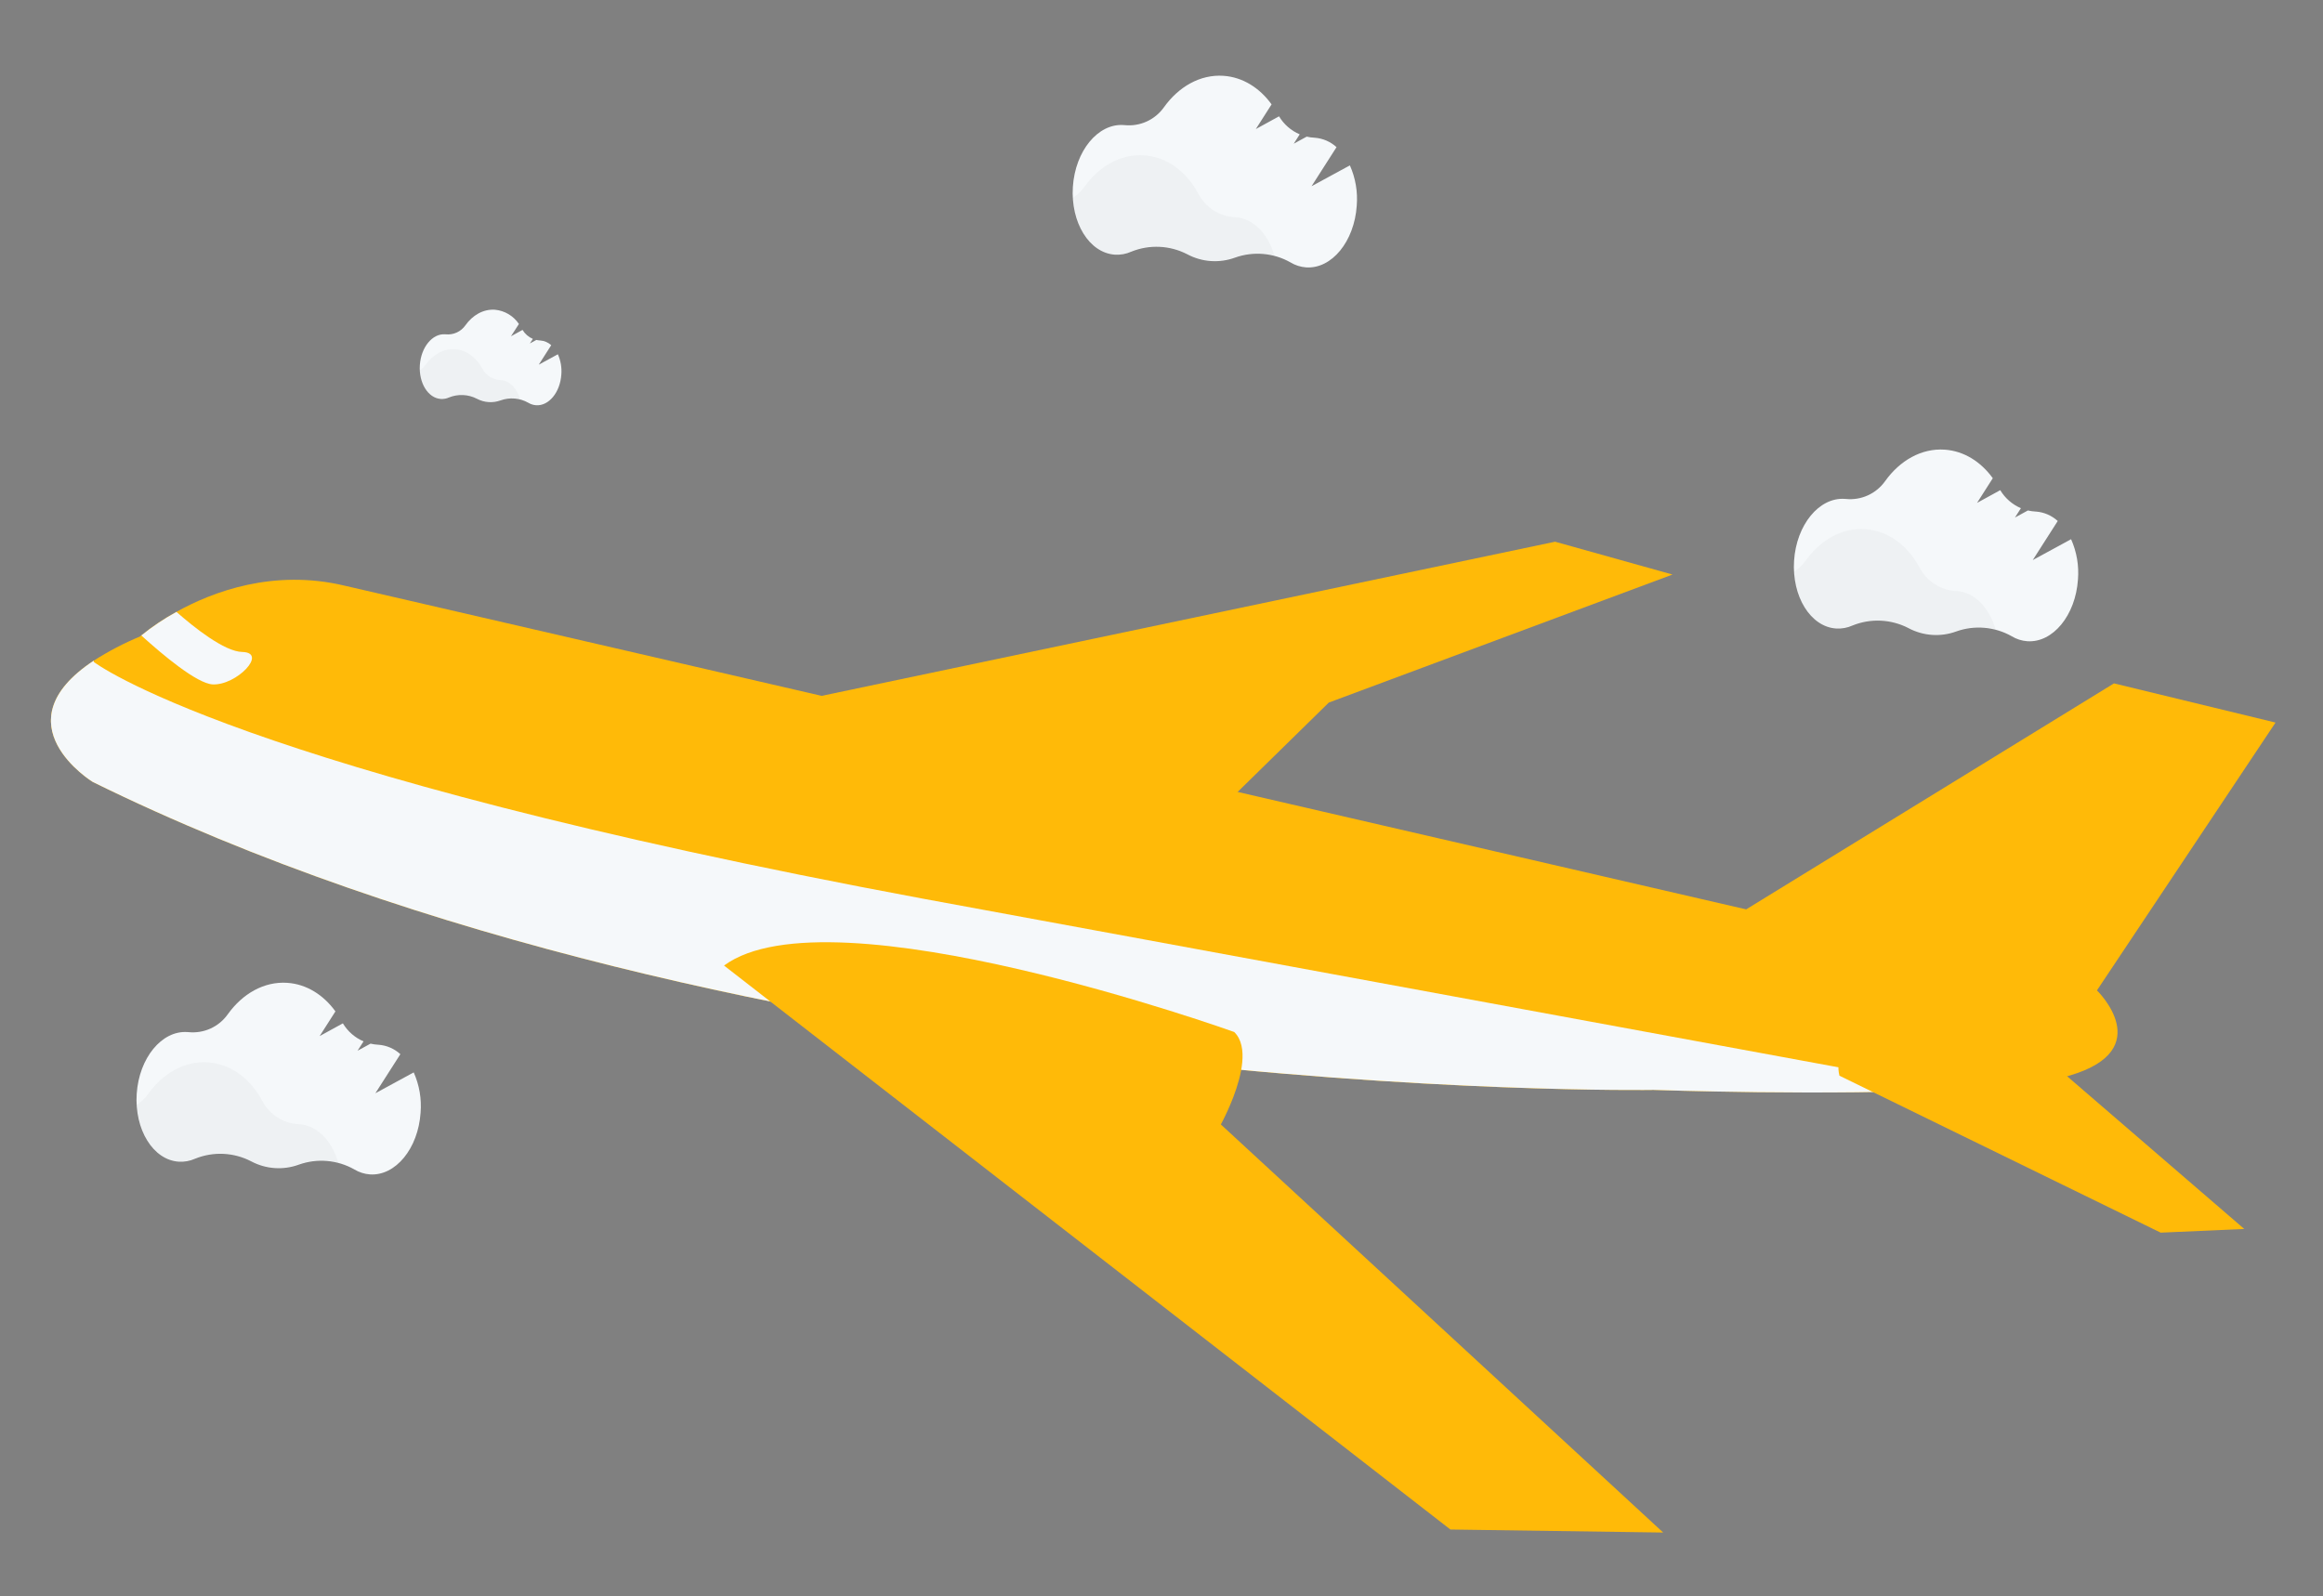 <svg width="435" height="299" viewBox="0 0 435 299" fill="none" xmlns="http://www.w3.org/2000/svg">
<rect x="0" y="0" width="435" height="299" fill="#808080" stroke="none"/>
<g clip-path="url(#clip0_14_310)">
<path d="M387.603 201.44C383.168 202.748 375.479 203.554 366.611 204.024C342.498 205.304 309.649 204.14 309.649 204.14C309.649 204.14 140.199 206.906 17.364 146.457C17.364 146.457 -0.364 135.592 17.542 123.751C20.295 121.987 23.199 120.469 26.218 119.216L26.44 119.021C28.498 117.357 30.701 115.88 33.021 114.609C39.846 110.809 51.229 106.525 64.527 109.696L392.669 185.501C392.669 185.501 404.102 196.556 387.603 201.44Z" fill="#FFBA08"/>
<path d="M323.13 172.695L395.859 127.998L426.112 135.336L392.669 185.501C392.669 185.501 323.348 181.44 323.13 172.695Z" fill="#FFBA08"/>
<path d="M150.296 131.084L291.206 101.464L313.191 107.614L248.833 131.59L227.849 152.161L150.296 131.084Z" fill="#FFBA08"/>
<path d="M366.611 204.024C342.498 205.304 309.649 204.14 309.649 204.14C309.649 204.14 140.199 206.906 17.364 146.457C17.364 146.457 -0.364 135.592 17.542 123.751L17.584 123.995C17.584 123.995 43.608 144.249 172.795 168.316L366.611 204.024Z" fill="#F5F8FA"/>
<path d="M344.448 201.478L404.606 230.875L420.257 230.185L385.121 199.889C385.121 199.889 341.015 187.352 344.448 201.478Z" fill="#FFBA08"/>
<path d="M39.828 128.189C36.874 128.041 30.444 122.637 26.462 119.023C28.52 117.358 30.723 115.881 33.044 114.61C36.259 117.439 42.007 122.054 45.372 122.113C50.227 122.236 44.276 128.405 39.828 128.189Z" fill="#F5F8FA"/>
<path d="M311.442 287.044L271.598 286.479L164.984 203.689L145.193 188.317L135.581 180.848C155.529 166.141 231.112 193.292 231.112 193.292C232.504 194.636 232.835 196.738 232.617 199.022C232.203 203.298 229.857 208.193 228.961 209.95C228.745 210.381 228.614 210.609 228.614 210.609L311.442 287.044Z" fill="#FFBA08"/>
<path d="M387.828 100.995L380.649 104.9L385.328 97.582C384.209 96.559 382.782 95.939 381.272 95.819L381.161 95.812C380.683 95.789 380.208 95.722 379.742 95.611L377.313 96.936L378.431 95.185C376.819 94.495 375.465 93.313 374.562 91.809L370.216 94.192L373.167 89.569C370.926 86.475 367.759 84.46 364.14 84.219C359.803 83.93 355.768 86.254 353.006 90.115C352.186 91.271 351.074 92.19 349.785 92.777C348.495 93.364 347.073 93.598 345.664 93.456L345.433 93.441C340.645 93.122 336.402 98.296 335.955 105.001C335.509 111.706 339.028 117.397 343.816 117.716C344.869 117.783 345.922 117.592 346.884 117.159C348.567 116.476 350.378 116.166 352.192 116.252C354.006 116.337 355.78 116.816 357.392 117.654C358.752 118.378 360.249 118.807 361.786 118.913C363.323 119.02 364.865 118.801 366.312 118.271C368.006 117.666 369.809 117.433 371.601 117.587C373.392 117.741 375.13 118.278 376.696 119.163C377.587 119.707 378.595 120.029 379.637 120.102C384.425 120.421 388.668 115.247 389.114 108.542C389.325 105.958 388.883 103.363 387.828 100.995Z" fill="#F5F8FA"/>
<path opacity="0.03" d="M373.688 117.893C371.218 117.253 368.613 117.362 366.205 118.206C364.761 118.741 363.22 118.965 361.683 118.862C360.146 118.76 358.648 118.334 357.288 117.612C355.677 116.771 353.903 116.292 352.088 116.206C350.274 116.121 348.462 116.431 346.78 117.116C345.816 117.548 344.762 117.739 343.708 117.674C339.455 117.39 336.202 112.862 335.843 107.154C336.735 106.592 337.51 105.862 338.122 105.003C340.884 101.147 344.919 98.823 349.256 99.112C353.593 99.401 357.247 102.183 359.471 106.34C360.136 107.596 361.114 108.658 362.311 109.423C363.508 110.187 364.882 110.628 366.3 110.702L366.411 110.709C369.774 110.924 372.525 113.834 373.688 117.893Z" fill="black"/>
<path d="M104.465 66.356L100.887 68.305L103.221 64.656C102.664 64.144 101.952 63.833 101.198 63.773L101.144 63.77C100.905 63.756 100.668 63.723 100.435 63.669L99.225 64.328L99.78 63.474C98.976 63.13 98.3 62.541 97.85 61.791L95.684 62.983L97.172 60.681C96.667 59.929 96.001 59.299 95.222 58.837C94.443 58.375 93.571 58.093 92.669 58.011C90.507 57.867 88.495 59.025 87.134 60.952C86.724 61.531 86.168 61.99 85.523 62.283C84.878 62.575 84.167 62.691 83.463 62.619L83.348 62.611C80.96 62.452 78.843 65.037 78.621 68.381C78.398 71.725 80.153 74.563 82.541 74.722C83.066 74.755 83.592 74.66 84.072 74.445C84.912 74.103 85.816 73.948 86.721 73.991C87.626 74.034 88.512 74.273 89.315 74.692C89.992 75.049 90.736 75.26 91.499 75.311C92.262 75.361 93.027 75.251 93.745 74.987C94.59 74.686 95.49 74.569 96.384 74.646C97.278 74.724 98.145 74.993 98.926 75.435C99.37 75.704 99.872 75.864 100.39 75.902C102.777 76.061 104.894 73.481 105.116 70.137C105.22 68.842 104.996 67.542 104.465 66.356Z" fill="#F5F8FA"/>
<path opacity="0.03" d="M97.412 74.786C96.179 74.464 94.878 74.518 93.677 74.943C92.959 75.205 92.194 75.315 91.431 75.265C90.659 75.214 89.907 74.998 89.226 74.633C88.421 74.215 87.536 73.977 86.631 73.935C85.726 73.893 84.822 74.049 83.983 74.391C83.504 74.606 82.98 74.701 82.456 74.668C80.334 74.526 78.709 72.266 78.529 69.421C78.973 69.139 79.36 68.775 79.668 68.348C81.043 66.422 83.055 65.264 85.204 65.407C87.352 65.55 89.186 66.951 90.303 69.016C90.635 69.644 91.124 70.174 91.723 70.555C92.322 70.937 93.009 71.155 93.718 71.191L93.775 71.194C95.445 71.305 96.83 72.761 97.412 74.786Z" fill="black"/>
<path d="M252.776 30.975L245.597 34.88L250.276 27.561C249.157 26.538 247.73 25.918 246.22 25.799L246.109 25.791C245.631 25.769 245.156 25.701 244.69 25.59L242.261 26.916L243.379 25.164C241.767 24.474 240.413 23.293 239.51 21.788L235.164 24.171L238.115 19.548C235.874 16.455 232.707 14.44 229.088 14.198C224.751 13.91 220.716 16.233 217.954 20.094C217.134 21.25 216.022 22.169 214.733 22.756C213.443 23.343 212.021 23.577 210.612 23.436L210.381 23.42C205.593 23.101 201.35 28.275 200.904 34.98C200.457 41.686 203.976 47.377 208.764 47.696C209.817 47.762 210.87 47.571 211.832 47.138C213.515 46.455 215.326 46.145 217.14 46.231C218.954 46.316 220.728 46.795 222.34 47.633C223.7 48.357 225.197 48.786 226.734 48.893C228.271 48.999 229.813 48.78 231.26 48.25C232.954 47.645 234.757 47.412 236.549 47.566C238.34 47.72 240.078 48.257 241.644 49.142C242.535 49.686 243.543 50.008 244.585 50.082C249.373 50.401 253.616 45.227 254.062 38.521C254.273 35.938 253.831 33.342 252.776 30.975Z" fill="#F5F8FA"/>
<path d="M77.473 200.86L70.293 204.765L74.972 197.447C73.854 196.424 72.426 195.804 70.916 195.684L70.805 195.677C70.327 195.654 69.852 195.587 69.386 195.475L66.957 196.801L68.075 195.05C66.463 194.36 65.109 193.178 64.206 191.674L59.861 194.057L62.812 189.434C60.57 186.34 57.403 184.325 53.784 184.084C49.447 183.795 45.412 186.119 42.65 189.98C41.83 191.136 40.719 192.055 39.429 192.642C38.139 193.229 36.718 193.463 35.308 193.321L35.078 193.306C30.289 192.987 26.047 198.161 25.6 204.866C25.153 211.571 28.672 217.262 33.461 217.581C34.513 217.648 35.566 217.457 36.528 217.024C38.211 216.341 40.022 216.031 41.836 216.117C43.651 216.202 45.425 216.681 47.036 217.519C48.396 218.243 49.893 218.672 51.43 218.778C52.967 218.885 54.509 218.666 55.956 218.135C57.65 217.531 59.454 217.298 61.245 217.452C63.037 217.606 64.774 218.143 66.34 219.028C67.231 219.571 68.24 219.894 69.281 219.967C74.07 220.286 78.312 215.112 78.759 208.407C78.969 205.823 78.527 203.228 77.473 200.86Z" fill="#F5F8FA"/>
<path opacity="0.03" d="M238.636 47.873C236.166 47.232 233.561 47.341 231.153 48.185C229.709 48.72 228.168 48.944 226.631 48.841C225.094 48.739 223.596 48.313 222.236 47.591C220.625 46.75 218.851 46.271 217.036 46.185C215.222 46.1 213.41 46.41 211.728 47.096C210.764 47.527 209.71 47.718 208.656 47.653C204.403 47.37 201.15 42.841 200.791 37.133C201.683 36.571 202.458 35.841 203.07 34.982C205.832 31.126 209.867 28.802 214.204 29.091C218.541 29.38 222.195 32.163 224.419 36.32C225.084 37.575 226.062 38.638 227.259 39.402C228.456 40.166 229.83 40.607 231.248 40.681L231.359 40.688C234.722 40.904 237.473 43.813 238.636 47.873Z" fill="black"/>
<path opacity="0.03" d="M63.332 217.758C60.862 217.118 58.258 217.226 55.849 218.07C54.405 218.606 52.864 218.829 51.327 218.727C49.79 218.625 48.293 218.199 46.932 217.476C45.321 216.636 43.547 216.156 41.733 216.071C39.918 215.985 38.107 216.296 36.424 216.981C35.46 217.413 34.406 217.604 33.352 217.538C29.099 217.255 25.846 212.727 25.488 207.019C26.38 206.457 27.154 205.726 27.767 204.868C30.529 201.012 34.563 198.688 38.9 198.977C43.237 199.266 46.892 202.048 49.115 206.205C49.78 207.461 50.758 208.523 51.955 209.288C53.152 210.052 54.526 210.493 55.944 210.567L56.055 210.574C59.418 210.789 62.17 213.699 63.332 217.758Z" fill="black"/>
</g>
<defs>
<clipPath id="clip0_14_310">
<rect width="417.147" height="270.744" fill="white" transform="translate(18.508 0.167) rotate(3.811)"/>
</clipPath>
</defs>
</svg>
